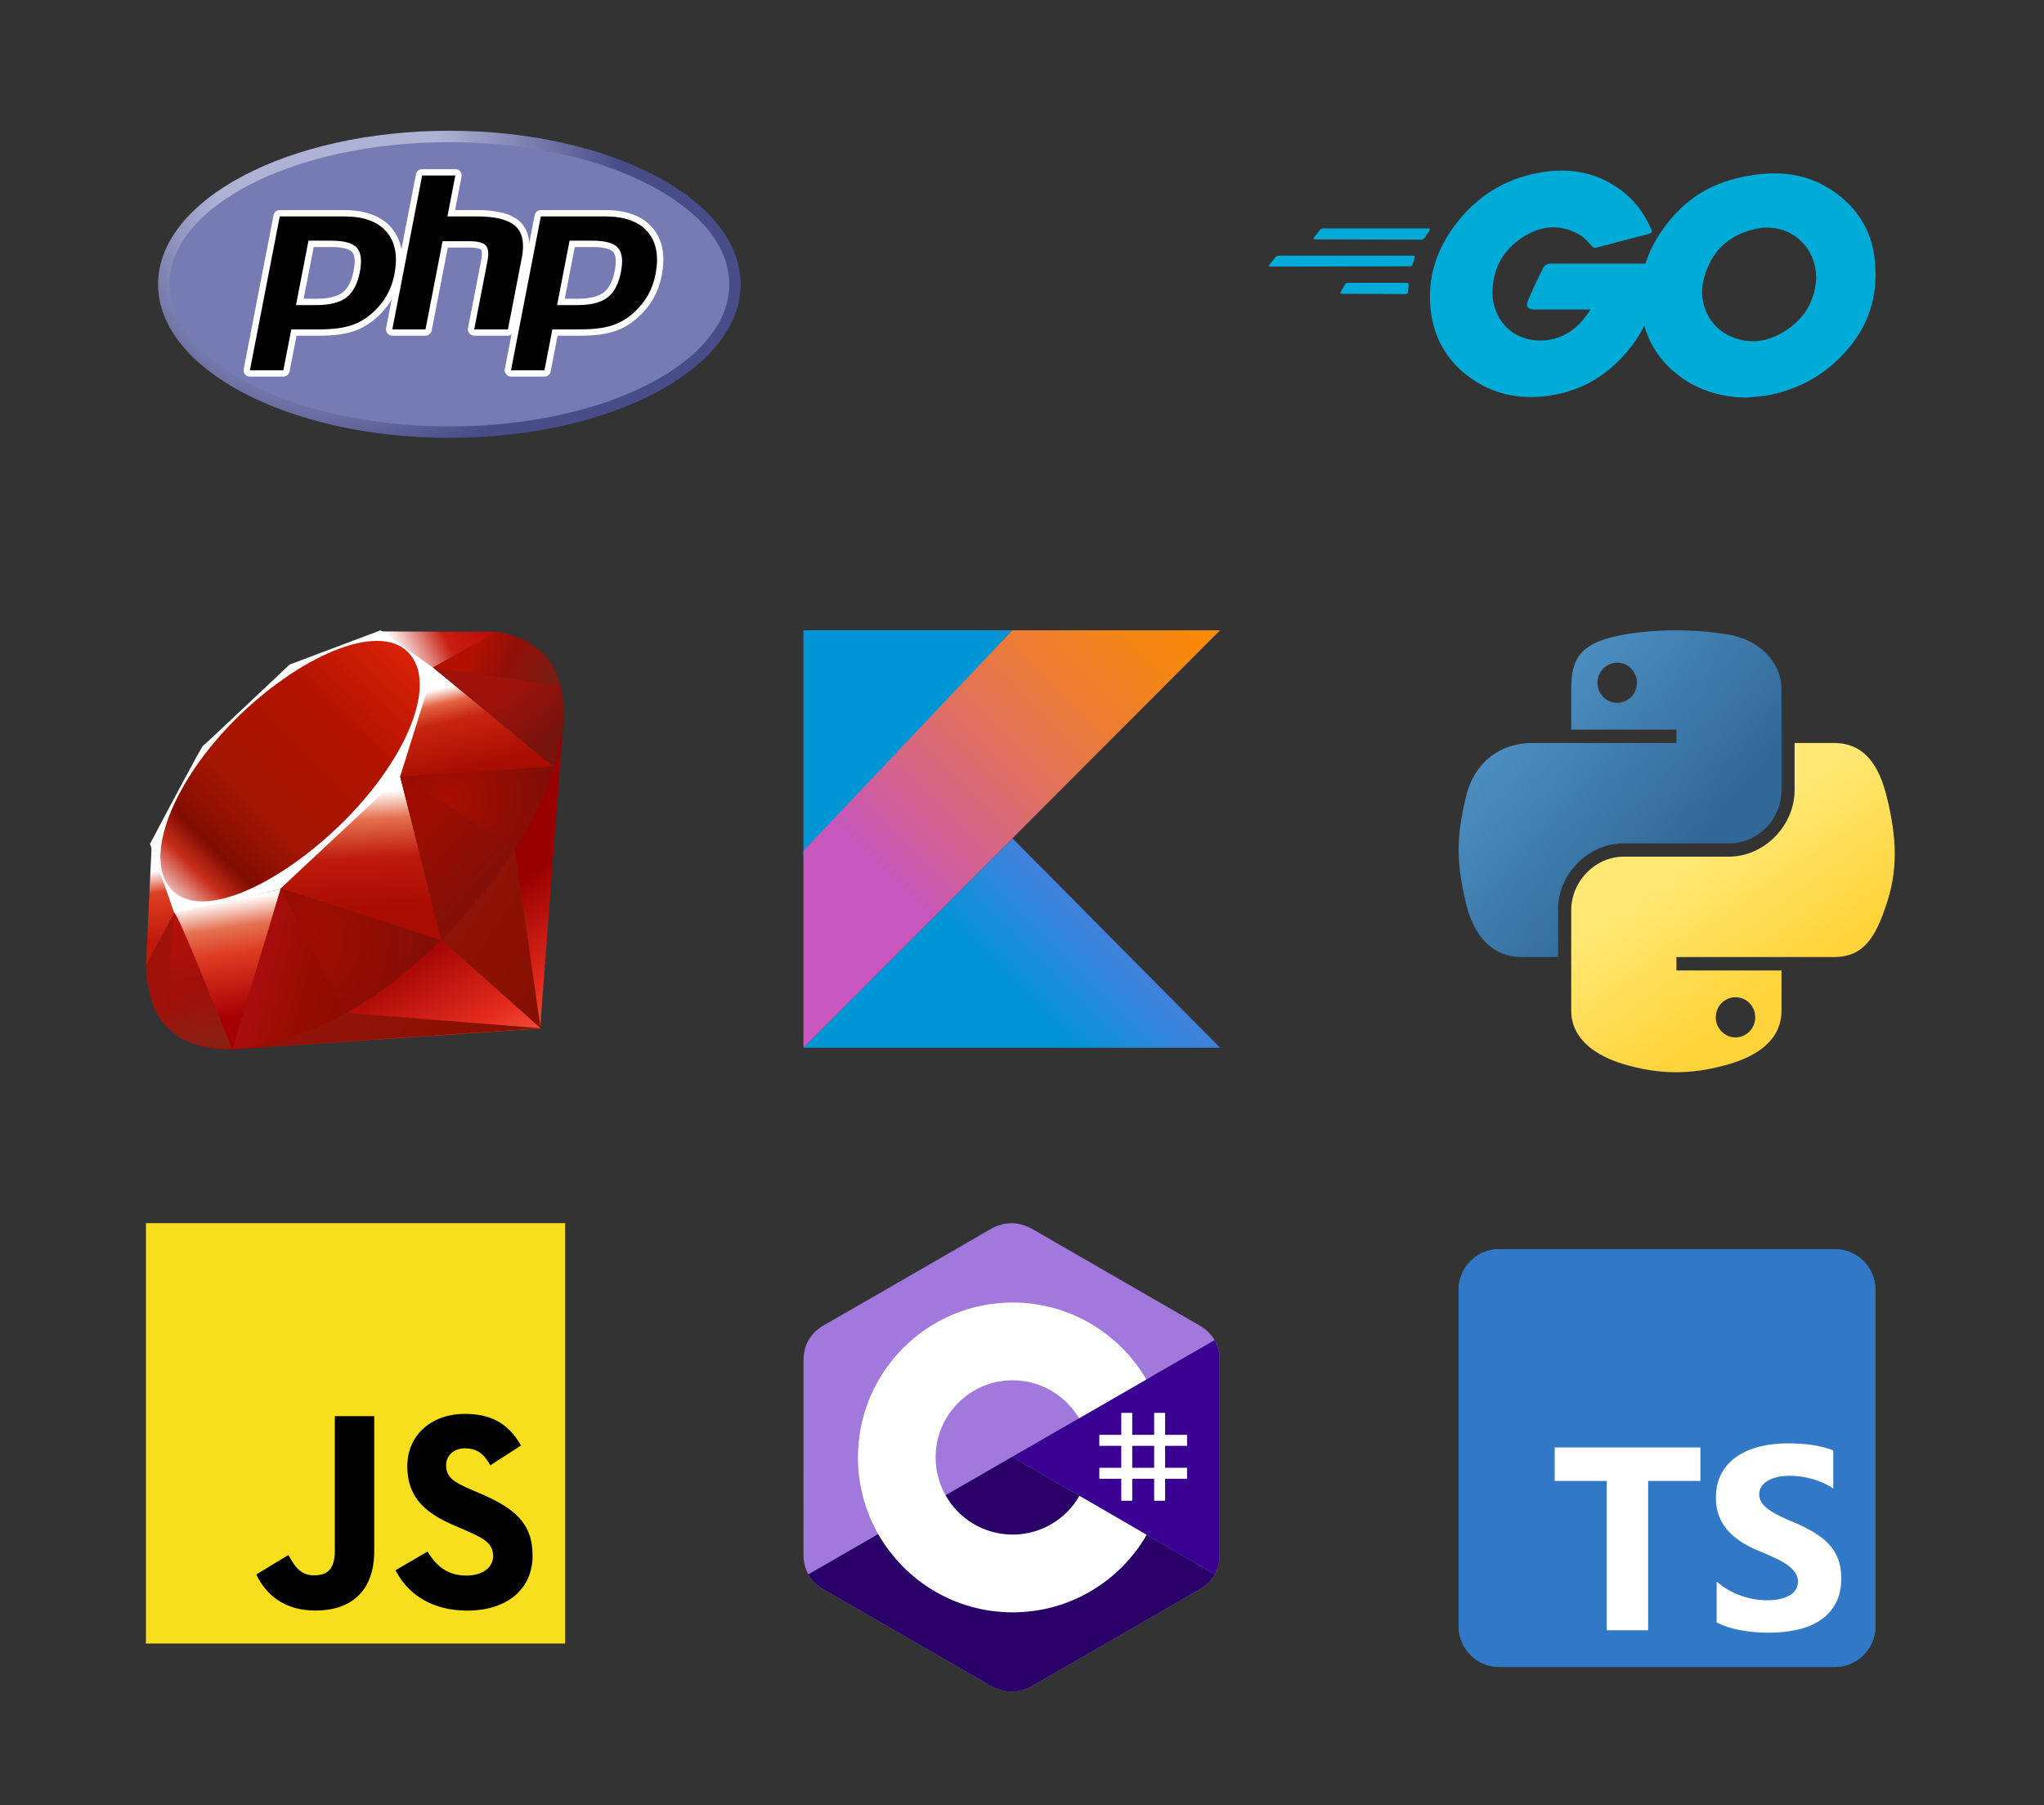 <?xml version="1.0" encoding="UTF-8" standalone="no"?>
<!DOCTYPE svg PUBLIC "-//W3C//DTD SVG 1.1//EN" "http://www.w3.org/Graphics/SVG/1.1/DTD/svg11.dtd">
<svg width="600px" height="530px" version="1.1" xmlns="http://www.w3.org/2000/svg" xmlns:xlink="http://www.w3.org/1999/xlink" xml:space="preserve" xmlns:serif="http://www.serif.com/" style="fill-rule:evenodd;clip-rule:evenodd;stroke-linejoin:round;stroke-miterlimit:2;">
    <rect width="100%" height="100%" fill="#333333" stroke="none"/>
    <g id="Mesa-de-trabajo1" serif:id="Mesa de trabajo1" transform="matrix(0.312,0,0,0.491,0,0)">
        <rect x="0" y="0" width="1920" height="1080" style="fill:none;"/>
        <g transform="matrix(3.691,0,0,2.351,1372.35,376.891)">
            <path id="path1948" d="M54.919,0.001C50.335,0.022 45.958,0.413 42.106,1.095C30.76,3.099 28.7,7.295 28.7,15.032L28.7,25.251L55.513,25.251L55.513,28.657L18.638,28.657C10.845,28.657 4.022,33.341 1.888,42.251C-0.574,52.464 -0.683,58.837 1.888,69.501C3.793,77.439 8.345,83.095 16.138,83.095L25.356,83.095L25.356,70.845C25.356,61.995 33.013,54.188 42.106,54.188L68.888,54.188C76.342,54.188 82.294,48.05 82.294,40.563L82.294,15.032C82.294,7.766 76.164,2.307 68.888,1.095C64.282,0.328 59.502,-0.02 54.919,0.001ZM40.419,8.22C43.188,8.22 45.45,10.518 45.45,13.345C45.45,16.161 43.188,18.438 40.419,18.438C37.639,18.438 35.388,16.161 35.388,13.345C35.388,10.518 37.639,8.22 40.419,8.22Z" style="fill:url(#_Linear1);fill-rule:nonzero;"/>
            <path id="path1950" d="M85.638,28.657L85.638,40.563C85.638,49.794 77.812,57.563 68.888,57.563L42.106,57.563C34.77,57.563 28.7,63.842 28.7,71.188L28.7,96.72C28.7,103.986 35.019,108.26 42.106,110.345C50.594,112.84 58.733,113.291 68.888,110.345C75.638,108.39 82.294,104.457 82.294,96.72L82.294,86.501L55.513,86.501L55.513,83.095L95.7,83.095C103.493,83.095 106.396,77.659 109.106,69.501C111.906,61.102 111.787,53.025 109.106,42.251C107.181,34.493 103.502,28.657 95.7,28.657L85.638,28.657ZM70.575,93.313C73.355,93.313 75.606,95.591 75.606,98.407C75.606,101.234 73.355,103.532 70.575,103.532C67.805,103.532 65.544,101.234 65.544,98.407C65.544,95.591 67.805,93.313 70.575,93.313Z" style="fill:url(#_Linear2);fill-rule:nonzero;"/>
        </g>
        <g transform="matrix(0.735,0,0,0.468,510.892,314.464)">
            <path d="M866.667,666.667L333.333,666.667L600.889,399.111L866.667,666.667Z" style="fill:url(#_Linear3);fill-rule:nonzero;"/>
            <path d="M333.333,422.222L333.333,133.333L600.889,133.333L333.333,422.222Z" style="fill:url(#_Linear4);fill-rule:nonzero;"/>
            <path d="M333.333,666.667L866.667,133.333L600.889,133.333L333.333,415.111L333.333,666.667Z" style="fill:url(#_Linear5);fill-rule:nonzero;"/>
        </g>
        <g transform="matrix(0.793,0,0,0.505,140.8,73.129)">
            <g id="g3440" transform="matrix(1.25,0,0,-1.25,-4.4,394.299)">
                <g id="g3442">
                    <clipPath id="_clip6">
                        <path d="M11.52,162C11.52,81.677 135.307,16.561 288,16.561C440.693,16.561 564.481,81.677 564.481,162C564.481,242.322 440.693,307.439 288,307.439C135.307,307.439 11.52,242.322 11.52,162"/>
                    </clipPath>
                    <g clip-path="url(#_clip6)">
                        <g id="g3448">
                            <g id="g3450">
                                <path id="path3462" d="M11.52,162C11.52,81.677 135.307,16.561 288,16.561C440.693,16.561 564.481,81.677 564.481,162C564.481,242.322 440.693,307.439 288,307.439C135.307,307.439 11.52,242.322 11.52,162" style="fill:url(#_Radial7);fill-rule:nonzero;"/>
                            </g>
                        </g>
                    </g>
                </g>
            </g>
            <g id="g3464" transform="matrix(1.25,0,0,-1.25,-4.4,394.299)">
                <g id="g3466">
                    <g id="g3472" transform="matrix(1,0,0,1,288,27.359)">
                        <path id="path3474" d="M0,0C146.729,0 265.68,60.281 265.68,134.641C265.68,209 146.729,269.282 0,269.282C-146.729,269.282 -265.68,209 -265.68,134.641C-265.68,60.281 -146.729,0 0,0" style="fill:rgb(119,123,179);fill-rule:nonzero;"/>
                    </g>
                </g>
            </g>
            <g id="g3476" transform="matrix(1.25,0,0,-1.25,-4.4,394.299)">
                <g id="g3478">
                    <g id="g3484" transform="matrix(1,0,0,1,161.734,145.307)">
                        <path id="path3486" d="M0,0C12.065,0 21.072,2.225 26.771,6.611C32.409,10.952 36.303,18.473 38.344,28.964C40.247,38.77 39.522,45.617 36.19,49.312C32.783,53.086 25.417,55 14.297,55L-4.984,55L-15.673,0L0,0ZM-63.063,-67.75C-63.958,-67.75 -64.808,-67.35 -65.377,-66.658C-65.947,-65.967 -66.178,-65.057 -66.007,-64.178L-37.679,81.573C-37.405,82.982 -36.17,84 -34.734,84L26.32,84C45.508,84 59.79,78.79 68.767,68.513C77.792,58.182 80.579,43.741 77.05,25.592C75.614,18.198 73.144,11.331 69.709,5.183C66.27,-0.972 61.725,-6.667 56.198,-11.747C49.582,-17.939 42.094,-22.429 33.962,-25.071C25.959,-27.678 15.681,-29 3.414,-29L-21.308,-29L-28.368,-65.322C-28.642,-66.732 -29.876,-67.75 -31.312,-67.75L-63.063,-67.75Z" style="fill-rule:nonzero;"/>
                    </g>
                    <g id="g3488" transform="matrix(1,0,0,1,159.224,197.307)">
                        <path id="path3490" d="M0,0L16.808,0C30.229,0 34.891,-2.945 36.475,-4.7C39.103,-7.614 39.599,-13.758 37.91,-22.467C36.012,-32.217 32.494,-39.13 27.452,-43.012C22.29,-46.986 13.898,-49 2.511,-49L-9.523,-49L0,0ZM28.831,35L-32.224,35C-35.096,35 -37.565,32.964 -38.113,30.145L-66.441,-115.606C-66.783,-117.365 -66.321,-119.184 -65.182,-120.567C-64.042,-121.95 -62.344,-122.75 -60.552,-122.75L-28.802,-122.75C-25.929,-122.75 -23.46,-120.714 -22.912,-117.895L-16.324,-84L5.925,-84C18.507,-84 29.099,-82.628 37.404,-79.923C45.945,-77.148 53.803,-72.443 60.758,-65.939C66.51,-60.647 71.248,-54.707 74.838,-48.282C78.429,-41.855 81.009,-34.688 82.506,-26.98C86.221,-7.876 83.203,7.422 73.537,18.486C63.965,29.444 48.923,35 28.831,35M-16.802,-55L2.511,-55C15.312,-55 24.847,-52.589 31.112,-47.766C37.378,-42.942 41.604,-34.891 43.8,-23.609C45.901,-12.777 44.944,-5.133 40.929,-0.68C36.909,3.773 28.87,6 16.808,6L-4.946,6L-16.802,-55M28.831,29C47.198,29 60.597,24.18 69.019,14.539C77.44,4.898 79.976,-8.559 76.616,-25.836C75.233,-32.953 72.894,-39.46 69.601,-45.355C66.304,-51.254 61.999,-56.648 56.679,-61.539C50.339,-67.472 43.296,-71.7 35.546,-74.218C27.796,-76.743 17.925,-78 5.925,-78L-21.271,-78L-28.802,-116.75L-60.552,-116.75L-32.224,29L28.831,29" style="fill:white;fill-rule:nonzero;"/>
                    </g>
                    <g id="g3492" transform="matrix(1,0,0,1,311.583,116.307)">
                        <path id="path3494" d="M0,0C-0.896,0 -1.745,0.4 -2.314,1.092C-2.885,1.783 -3.116,2.692 -2.945,3.572L9.586,68.061C10.778,74.194 10.484,78.596 8.759,80.456C7.703,81.593 4.531,83.5 -4.848,83.5L-27.55,83.5L-43.305,2.428C-43.579,1.018 -44.814,0 -46.25,0L-77.75,0C-78.646,0 -79.495,0.4 -80.065,1.092C-80.635,1.783 -80.866,2.693 -80.695,3.572L-52.367,149.323C-52.093,150.732 -50.858,151.75 -49.422,151.75L-17.922,151.75C-17.026,151.75 -16.177,151.35 -15.607,150.659C-15.037,149.967 -14.806,149.058 -14.977,148.178L-21.813,113L2.609,113C21.214,113 33.83,109.72 41.178,102.972C48.668,96.088 51.005,85.081 48.125,70.253L34.945,2.428C34.671,1.018 33.437,0 32,0L0,0Z" style="fill-rule:nonzero;"/>
                    </g>
                    <g id="g3496" transform="matrix(1,0,0,1,293.661,271.057)">
                        <path id="path3498" d="M0,0L-31.5,0C-34.373,0 -36.842,-2.036 -37.39,-4.855L-65.718,-150.606C-66.06,-152.365 -65.598,-154.184 -64.458,-155.567C-63.318,-156.95 -61.62,-157.75 -59.828,-157.75L-28.328,-157.75C-25.456,-157.75 -22.986,-155.714 -22.438,-152.895L-7.155,-74.25L13.074,-74.25C22.437,-74.25 24.402,-76.25 24.481,-76.336C25.049,-76.947 25.796,-79.777 24.563,-86.117L12.032,-150.606C11.69,-152.365 12.152,-154.184 13.292,-155.567C14.432,-156.95 16.13,-157.75 17.922,-157.75L49.922,-157.75C52.794,-157.75 55.264,-155.714 55.812,-152.895L68.991,-85.07C72.084,-69.149 69.438,-57.206 61.13,-49.57C53.202,-42.289 39.922,-38.75 20.531,-38.75L-0.253,-38.75L5.89,-7.145C6.231,-5.386 5.77,-3.566 4.63,-2.184C3.49,-0.801 1.792,0 0,0M0,-6L-7.531,-44.75L20.531,-44.75C38.188,-44.75 50.367,-47.832 57.07,-53.988C63.773,-60.148 65.781,-70.129 63.102,-83.926L49.922,-151.75L17.922,-151.75L30.453,-87.262C31.879,-79.926 31.355,-74.922 28.879,-72.254C26.402,-69.586 21.133,-68.25 13.074,-68.25L-12.102,-68.25L-28.328,-151.75L-59.828,-151.75L-31.5,-6L0,-6" style="fill:white;fill-rule:nonzero;"/>
                    </g>
                    <g id="g3500" transform="matrix(1,0,0,1,409.55,145.307)">
                        <path id="path3502" d="M0,0C12.065,0 21.072,2.225 26.771,6.611C32.409,10.951 36.303,18.472 38.345,28.964C40.248,38.77 39.523,45.617 36.19,49.312C32.783,53.086 25.417,55 14.297,55L-4.984,55L-15.673,0L0,0ZM-63.062,-67.75C-63.957,-67.75 -64.807,-67.35 -65.376,-66.658C-65.946,-65.967 -66.178,-65.057 -66.007,-64.178L-37.679,81.573C-37.404,82.982 -36.17,84 -34.733,84L26.32,84C45.509,84 59.79,78.79 68.768,68.513C77.793,58.183 80.579,43.742 77.051,25.592C75.613,18.198 73.144,11.331 69.709,5.183C66.27,-0.972 61.725,-6.667 56.198,-11.747C49.582,-17.939 42.094,-22.429 33.962,-25.071C25.959,-27.678 15.681,-29 3.414,-29L-21.309,-29L-28.366,-65.322C-28.641,-66.732 -29.875,-67.75 -31.312,-67.75L-63.062,-67.75Z" style="fill-rule:nonzero;"/>
                    </g>
                    <g id="g3504" transform="matrix(1,0,0,1,407.039,197.307)">
                        <path id="path3506" d="M0,0L16.808,0C30.229,0 34.891,-2.945 36.475,-4.7C39.104,-7.614 39.6,-13.758 37.91,-22.466C36.012,-32.217 32.493,-39.13 27.452,-43.012C22.29,-46.986 13.898,-49 2.511,-49L-9.522,-49L0,0ZM28.831,35L-32.223,35C-35.095,35 -37.564,32.964 -38.112,30.145L-66.44,-115.606C-66.782,-117.365 -66.32,-119.184 -65.181,-120.567C-64.041,-121.95 -62.343,-122.75 -60.551,-122.75L-28.801,-122.75C-25.929,-122.75 -23.459,-120.714 -22.911,-117.895L-16.324,-84L5.925,-84C18.507,-84 29.099,-82.628 37.404,-79.923C45.945,-77.148 53.805,-72.442 60.76,-65.937C66.512,-60.646 71.248,-54.707 74.838,-48.282C78.429,-41.855 81.009,-34.688 82.506,-26.98C86.221,-7.875 83.203,7.423 73.537,18.487C63.965,29.444 48.924,35 28.831,35M-16.801,-55L2.511,-55C15.312,-55 24.847,-52.589 31.112,-47.766C37.379,-42.942 41.604,-34.891 43.8,-23.609C45.902,-12.777 44.945,-5.133 40.929,-0.68C36.909,3.773 28.87,6 16.808,6L-4.946,6L-16.801,-55M28.831,29C47.198,29 60.597,24.18 69.019,14.539C77.441,4.898 79.976,-8.559 76.616,-25.836C75.233,-32.953 72.894,-39.46 69.601,-45.355C66.304,-51.254 61.999,-56.648 56.679,-61.539C50.339,-67.472 43.296,-71.7 35.546,-74.218C27.796,-76.743 17.925,-78 5.925,-78L-21.271,-78L-28.801,-116.75L-60.551,-116.75L-32.223,29L28.831,29" style="fill:white;fill-rule:nonzero;"/>
                    </g>
                </g>
            </g>
        </g>
        <g transform="matrix(0.626,0,0,0.399,137.313,731.351)">
            <rect x="0" y="0" width="630" height="630" style="fill:rgb(247,223,30);"/>
            <path d="M423.2,492.19C435.89,512.91 452.4,528.14 481.6,528.14C506.13,528.14 521.8,515.88 521.8,498.94C521.8,478.64 505.7,471.45 478.7,459.64L463.9,453.29C421.18,435.09 392.8,412.29 392.8,364.09C392.8,319.69 426.63,285.89 479.5,285.89C517.14,285.89 544.2,298.99 563.7,333.29L517.6,362.89C507.45,344.69 496.5,337.52 479.5,337.52C462.16,337.52 451.17,348.52 451.17,362.89C451.17,380.65 462.17,387.84 487.57,398.84L502.37,405.18C552.67,426.75 581.07,448.74 581.07,498.18C581.07,551.48 539.2,580.68 482.97,580.68C427.99,580.68 392.47,554.48 375.09,520.14L423.2,492.19ZM214.07,497.32C223.37,513.82 231.83,527.77 252.17,527.77C271.62,527.77 283.89,520.16 283.89,490.57L283.89,289.27L343.09,289.27L343.09,491.37C343.09,552.67 307.15,580.57 254.69,580.57C207.29,580.57 179.84,556.04 165.88,526.495L214.07,497.32Z" style="fill-rule:nonzero;"/>
        </g>
        <g id="Typescript_logo_2020.svg" transform="matrix(0.766,0,0,0.488,1568.42,871.812)">
            <g transform="matrix(1,0,0,1,-256,-256)">
                <path d="M512,50C512,22.404 489.596,0 462,0L50,0C22.404,0 0,22.404 0,50L0,462C0,489.596 22.404,512 50,512L462,512C489.596,512 512,489.596 512,462L512,50Z" style="fill:rgb(49,120,198);"/>
                <path d="M512,50C512,22.404 489.596,0 462,0L50,0C22.404,0 0,22.404 0,50L0,462C0,489.596 22.404,512 50,512L462,512C489.596,512 512,489.596 512,462L512,50Z" style="fill:rgb(49,120,198);"/>
                <path d="M316.939,407.424L316.939,457.485C325.077,461.657 334.702,464.785 345.814,466.871C356.926,468.957 368.637,470 380.949,470C392.948,470 404.346,468.853 415.145,466.558C425.944,464.264 435.413,460.483 443.551,455.216C451.689,449.95 458.132,443.066 462.879,434.566C467.626,426.066 470,415.559 470,403.044C470,393.97 468.644,386.018 465.931,379.187C463.218,372.356 459.306,366.281 454.193,360.962C449.081,355.643 442.951,350.871 435.804,346.647C428.657,342.423 420.597,338.434 411.624,334.68C405.051,331.968 399.156,329.335 393.939,326.78C388.722,324.224 384.288,321.617 380.636,318.958C376.984,316.298 374.167,313.482 372.185,310.51C370.203,307.537 369.211,304.174 369.211,300.419C369.211,296.978 370.098,293.875 371.872,291.111C373.646,288.347 376.15,285.975 379.384,283.993C382.619,282.012 386.583,280.473 391.278,279.378C395.974,278.283 401.19,277.736 406.929,277.736C411.102,277.736 415.51,278.049 420.153,278.674C424.796,279.3 429.465,280.265 434.161,281.568C438.856,282.872 443.42,284.515 447.855,286.496C452.289,288.478 456.384,290.772 460.14,293.38L460.14,246.604C452.524,243.684 444.203,241.52 435.178,240.112C426.153,238.704 415.797,238 404.112,238C392.217,238 380.949,239.278 370.307,241.833C359.665,244.388 350.301,248.377 342.214,253.8C334.128,259.224 327.738,266.133 323.043,274.529C318.348,282.924 316,292.962 316,304.643C316,319.557 320.304,332.281 328.912,342.815C337.519,353.348 350.587,362.265 368.116,369.566C375.002,372.382 381.419,375.145 387.366,377.857C393.313,380.569 398.452,383.385 402.781,386.305C407.111,389.225 410.528,392.406 413.033,395.848C415.537,399.289 416.789,403.2 416.789,407.581C416.789,410.814 416.006,413.812 414.441,416.576C412.876,419.34 410.502,421.738 407.32,423.772C404.138,425.806 400.173,427.396 395.426,428.543C390.678,429.691 385.123,430.264 378.758,430.264C367.907,430.264 357.161,428.361 346.518,424.554C335.876,420.748 326.016,415.038 316.939,407.424ZM232.78,284.082L297,284.082L297,243L118,243L118,284.082L181.906,284.082L181.906,467L232.78,467L232.78,284.082Z" style="fill:white;"/>
            </g>
        </g>
        <g transform="matrix(0.158,0,0,0.101,137.294,376.891)">
            <path d="M1928.33,1638.17L507.365,2481.93L2347.25,2357.07L2488.95,501.838L1928.32,1638.16L1928.33,1638.17Z" style="fill:url(#_Linear8);fill-rule:nonzero;"/>
            <path d="M2350.26,2355.8L2192.12,1264.33L1761.37,1833.13L2350.26,2355.81L2350.26,2355.8Z" style="fill:url(#_Linear9);fill-rule:nonzero;"/>
            <path d="M2352.4,2355.8L1193.85,2264.87L513.507,2479.55L2352.4,2355.8Z" style="fill:url(#_Linear10);fill-rule:nonzero;"/>
            <path d="M515.147,2479.8L804.573,1531.64L167.68,1667.81L515.138,2479.79L515.147,2479.8Z" style="fill:url(#_Linear11);fill-rule:nonzero;"/>
            <path d="M1761.26,1836.25L1494.95,793.148L732.842,1507.53L1761.26,1836.27L1761.26,1836.25Z" style="fill:url(#_Linear12);fill-rule:nonzero;"/>
            <path d="M2428.53,807.834L1708.12,219.452L1507.52,868.004L2428.53,807.834Z" style="fill:url(#_Linear13);fill-rule:nonzero;"/>
            <path d="M2091.63,9.667L1667.93,243.825L1400.61,6.533L2091.63,9.677L2091.63,9.667Z" style="fill:url(#_Linear14);fill-rule:nonzero;"/>
            <path d="M0.118,1985.87L177.611,1662.16L34.03,1276.51L0.118,1985.87Z" style="fill:url(#_Linear15);fill-rule:nonzero;"/>
            <path d="M24.49,1264.33L168.949,1674.09L796.654,1533.26L1513.29,867.243L1715.53,224.852L1397.09,0L855.682,202.618C685.102,361.275 354.108,675.19 342.175,681.088C330.36,687.123 123.602,1077.92 24.49,1264.33Z" style="fill:white;fill-rule:nonzero;"/>
            <path d="M531.728,528.212C901.42,161.664 1378.01,-54.897 1560.9,129.636C1743.69,314.17 1549.85,762.614 1180.15,1129.04C810.461,1495.46 339.783,1723.96 157.007,1539.42C-25.886,1355.02 162.036,894.642 531.728,528.212Z" style="fill:url(#_Linear16);fill-rule:nonzero;"/>
            <path d="M515.147,2479.41L802.308,1528.25L1755.98,1834.62C1411.17,2157.96 1027.66,2431.3 515.147,2479.41Z" style="fill:url(#_Linear17);fill-rule:nonzero;"/>
            <path d="M1514.55,865.368L1759.38,1835.13C2047.41,1532.27 2305.93,1206.67 2432.53,803.948L1514.56,865.368L1514.55,865.368Z" style="fill:url(#_Linear18);fill-rule:nonzero;"/>
            <path d="M2430.03,808.84C2528.02,513.145 2550.63,88.937 2088.6,10.175L1709.49,219.579L2430.03,808.84Z" style="fill:url(#_Linear19);fill-rule:nonzero;"/>
            <path d="M0.118,1981.6C13.691,2469.63 365.786,2476.91 515.772,2481.18L169.32,1672.08L0.118,1981.6Z" style="fill:rgb(158,18,9);fill-rule:nonzero;"/>
            <path d="M1515.91,866.881C1737.25,1002.92 2183.33,1276.14 2192.37,1281.16C2206.43,1289.07 2384.69,980.562 2425.14,806.203L1515.91,866.881Z" style="fill:url(#_Radial20);fill-rule:nonzero;"/>
            <path d="M801.927,1528.25L1185.81,2268.88C1412.8,2145.78 1590.55,1995.79 1753.34,1835.13L801.927,1528.25Z" style="fill:url(#_Radial21);fill-rule:nonzero;"/>
            <path d="M167.817,1673.09L113.427,2320.76C216.054,2460.95 357.252,2473.14 505.344,2462.21C398.195,2195.53 184.143,1662.29 167.817,1673.09Z" style="fill:url(#_Linear22);fill-rule:nonzero;"/>
            <path d="M1707.24,221.21L2469.87,328.231C2429.16,155.767 2304.17,44.468 2091.12,9.677L1707.24,221.21Z" style="fill:url(#_Linear23);fill-rule:nonzero;"/>
        </g>
        <g id="Logo_C_sharp.svg" transform="matrix(1.532,0,0,0.975,952.043,871.812)">
            <g transform="matrix(1,0,0,1,-128,-144)">
                <g>
                    <path d="M255.569,84.452C255.567,79.622 254.534,75.354 252.445,71.691C250.393,68.089 247.32,65.07 243.198,62.683C209.173,43.064 175.115,23.505 141.101,3.866C131.931,-1.428 123.04,-1.235 113.938,4.135C100.395,12.122 32.59,50.969 12.385,62.672C4.064,67.489 0.015,74.861 0.013,84.443C0,123.898 0.013,163.352 0,202.808C0,207.532 0.991,211.717 2.988,215.325C5.041,219.036 8.157,222.138 12.374,224.579C32.58,236.282 100.394,275.126 113.934,283.115C123.04,288.488 131.931,288.68 141.104,283.384C175.119,263.744 209.179,244.186 243.209,224.567C247.426,222.127 250.542,219.023 252.595,215.315C254.589,211.707 255.582,207.522 255.582,202.797C255.582,202.797 255.582,123.908 255.569,84.452" style="fill:rgb(161,121,220);fill-rule:nonzero;"/>
                    <path d="M128.182,143.241L2.988,215.325C5.041,219.036 8.157,222.138 12.374,224.579C32.58,236.282 100.394,275.126 113.934,283.115C123.04,288.488 131.931,288.68 141.104,283.384C175.119,263.744 209.179,244.186 243.209,224.567C247.426,222.127 250.542,219.023 252.595,215.315L128.182,143.241" style="fill:rgb(40,0,104);fill-rule:nonzero;"/>
                    <path d="M255.569,84.452C255.567,79.622 254.534,75.354 252.445,71.691L128.182,143.241L252.595,215.315C254.589,211.707 255.58,207.522 255.582,202.797C255.582,202.797 255.582,123.908 255.569,84.452" style="fill:rgb(57,0,145);fill-rule:nonzero;"/>
                    <path d="M201.892,116.294L201.892,129.768L215.366,129.768L215.366,116.294L222.103,116.294L222.103,129.768L235.577,129.768L235.577,136.505L222.103,136.505L222.103,149.978L235.577,149.978L235.577,156.715L222.103,156.715L222.103,170.189L215.366,170.189L215.366,156.715L201.892,156.715L201.892,170.189L195.155,170.189L195.155,156.715L181.682,156.715L181.682,149.978L195.155,149.978L195.155,136.505L181.682,136.505L181.682,129.768L195.155,129.768L195.155,116.294L201.892,116.294ZM215.366,136.505L201.892,136.505L201.892,149.978L215.366,149.978L215.366,136.505Z" style="fill:white;fill-rule:nonzero;"/>
                    <path d="M128.457,48.626C163.601,48.626 194.284,67.712 210.719,96.082L210.558,95.809L169.21,119.617C161.063,105.824 146.128,96.515 128.996,96.323L128.457,96.32C102.331,96.32 81.151,117.5 81.151,143.625C81.151,152.169 83.428,160.178 87.39,167.095C95.544,181.33 110.873,190.931 128.457,190.931C146.15,190.931 161.566,181.208 169.678,166.821L169.481,167.166L210.768,191.084C194.513,219.213 164.25,238.241 129.515,238.62L128.457,238.626C93.202,238.626 62.432,219.422 46.038,190.902C38.035,176.979 33.456,160.838 33.456,143.625C33.456,91.159 75.988,48.626 128.457,48.626Z" style="fill:white;fill-rule:nonzero;"/>
                </g>
            </g>
        </g>
        <g transform="matrix(2.779,0,0,1.769,1125.19,-35.721)">
            <g>
                <g>
                    <g>
                        <path d="M40.2,101.1C39.8,101.1 39.7,100.9 39.9,100.6L42,97.9C42.2,97.6 42.7,97.4 43.1,97.4L78.8,97.4C79.2,97.4 79.3,97.7 79.1,98L77.4,100.6C77.2,100.9 76.7,101.2 76.4,101.2L40.2,101.1Z" style="fill:rgb(0,172,215);fill-rule:nonzero;"/>
                    </g>
                </g>
            </g>
            <g>
                <g>
                    <g>
                        <path d="M25.1,110.3C24.7,110.3 24.6,110.1 24.8,109.8L26.9,107.1C27.1,106.8 27.6,106.6 28,106.6L73.6,106.6C74,106.6 74.2,106.9 74.1,107.2L73.3,109.6C73.2,110 72.8,110.2 72.4,110.2L25.1,110.3Z" style="fill:rgb(0,172,215);fill-rule:nonzero;"/>
                    </g>
                </g>
            </g>
            <g>
                <g>
                    <g>
                        <path d="M49.3,119.5C48.9,119.5 48.8,119.2 49,118.9L50.4,116.4C50.6,116.1 51,115.8 51.4,115.8L71.4,115.8C71.8,115.8 72,116.1 72,116.5L71.8,118.9C71.8,119.3 71.4,119.6 71.1,119.6L49.3,119.5Z" style="fill:rgb(0,172,215);fill-rule:nonzero;"/>
                    </g>
                </g>
            </g>
            <g>
                <g id="CXHf1q_3_">
                    <g>
                        <g>
                            <path d="M153.1,99.3C146.8,100.9 142.5,102.1 136.3,103.7C134.8,104.1 134.7,104.2 133.4,102.7C131.9,101 130.8,99.9 128.7,98.9C122.4,95.8 116.3,96.7 110.6,100.4C103.8,104.8 100.3,111.3 100.4,119.4C100.5,127.4 106,134 113.9,135.1C120.7,136 126.4,133.6 130.9,128.5C131.8,127.4 132.6,126.2 133.6,124.8L114.3,124.8C112.2,124.8 111.7,123.5 112.4,121.8C113.7,118.7 116.1,113.5 117.5,110.9C117.8,110.3 118.5,109.3 120,109.3L156.4,109.3C156.2,112 156.2,114.7 155.8,117.4C154.7,124.6 152,131.2 147.6,137C140.4,146.5 131,152.4 119.1,154C109.3,155.3 100.2,153.4 92.2,147.4C84.8,141.8 80.6,134.4 79.5,125.2C78.2,114.3 81.4,104.5 88,95.9C95.1,86.6 104.5,80.7 116,78.6C125.4,76.9 134.4,78 142.5,83.5C147.8,87 151.6,91.8 154.1,97.6C154.7,98.5 154.3,99 153.1,99.3Z" style="fill:rgb(0,172,215);fill-rule:nonzero;"/>
                        </g>
                        <g>
                            <path d="M186.2,154.6C177.1,154.4 168.8,151.8 161.8,145.8C155.9,140.7 152.2,134.2 151,126.5C149.2,115.2 152.3,105.2 159.1,96.3C166.4,86.7 175.2,81.7 187.1,79.6C197.3,77.8 206.9,78.8 215.6,84.7C223.5,90.1 228.4,97.4 229.7,107C231.4,120.5 227.5,131.5 218.2,140.9C211.6,147.6 203.5,151.8 194.2,153.7C191.5,154.2 188.8,154.3 186.2,154.6ZM210,114.2C209.9,112.9 209.9,111.9 209.7,110.9C207.9,101 198.8,95.4 189.3,97.6C180,99.7 174,105.6 171.8,115C170,122.8 173.8,130.7 181,133.9C186.5,136.3 192,136 197.3,133.3C205.2,129.2 209.5,122.8 210,114.2Z" style="fill:rgb(0,172,215);fill-rule:nonzero;"/>
                        </g>
                    </g>
                </g>
            </g>
        </g>
    </g>
    <defs>
        <linearGradient id="_Linear1" x1="0" y1="0" x2="1" y2="0" gradientUnits="userSpaceOnUse" gradientTransform="matrix(61.326,53.272,-53.272,61.326,-3.31083e-07,-2.97868e-07)"><stop offset="0" style="stop-color:rgb(90,159,212);stop-opacity:1"/><stop offset="1" style="stop-color:rgb(48,105,152);stop-opacity:1"/></linearGradient>
        <linearGradient id="_Linear2" x1="0" y1="0" x2="1" y2="0" gradientUnits="userSpaceOnUse" gradientTransform="matrix(-21.899,-31.283,31.283,-21.899,69.931,97.548)"><stop offset="0" style="stop-color:rgb(255,212,59);stop-opacity:1"/><stop offset="1" style="stop-color:rgb(255,232,115);stop-opacity:1"/></linearGradient>
        <linearGradient id="_Linear3" x1="0" y1="0" x2="1" y2="0" gradientUnits="userSpaceOnUse" gradientTransform="matrix(251.977,-251.978,251.978,251.977,475.195,524.572)"><stop offset="0" style="stop-color:rgb(0,149,213);stop-opacity:1"/><stop offset="0.1" style="stop-color:rgb(0,149,213);stop-opacity:1"/><stop offset="0.3" style="stop-color:rgb(35,138,217);stop-opacity:1"/><stop offset="0.62" style="stop-color:rgb(85,123,222);stop-opacity:1"/><stop offset="0.86" style="stop-color:rgb(116,114,226);stop-opacity:1"/><stop offset="1" style="stop-color:rgb(128,110,227);stop-opacity:1"/></linearGradient>
        <linearGradient id="_Linear4" x1="0" y1="0" x2="1" y2="0" gradientUnits="userSpaceOnUse" gradientTransform="matrix(146.348,-146.348,146.348,146.348,370.748,-26.141)"><stop offset="0" style="stop-color:rgb(0,149,213);stop-opacity:1"/><stop offset="0.12" style="stop-color:rgb(0,149,213);stop-opacity:1"/><stop offset="0.42" style="stop-color:rgb(60,131,220);stop-opacity:1"/><stop offset="0.7" style="stop-color:rgb(109,116,225);stop-opacity:1"/><stop offset="0.83" style="stop-color:rgb(128,110,227);stop-opacity:1"/><stop offset="1" style="stop-color:rgb(128,110,227);stop-opacity:1"/></linearGradient>
        <linearGradient id="_Linear5" x1="0" y1="0" x2="1" y2="0" gradientUnits="userSpaceOnUse" gradientTransform="matrix(496.295,-496.295,496.295,496.295,243.54,357.012)"><stop offset="0" style="stop-color:rgb(199,87,188);stop-opacity:1"/><stop offset="0.11" style="stop-color:rgb(199,87,188);stop-opacity:1"/><stop offset="0.21" style="stop-color:rgb(208,96,154);stop-opacity:1"/><stop offset="0.43" style="stop-color:rgb(225,114,92);stop-opacity:1"/><stop offset="0.6" style="stop-color:rgb(238,126,47);stop-opacity:1"/><stop offset="0.74" style="stop-color:rgb(245,134,19);stop-opacity:1"/><stop offset="0.82" style="stop-color:rgb(248,137,9);stop-opacity:1"/><stop offset="1" style="stop-color:rgb(248,137,9);stop-opacity:1"/></linearGradient>
        <radialGradient id="_Radial7" cx="0" cy="0" r="1" gradientUnits="userSpaceOnUse" gradientTransform="matrix(363.058,0,0,-363.058,177.52,256.307)"><stop offset="0" style="stop-color:rgb(174,178,213);stop-opacity:1"/><stop offset="0.3" style="stop-color:rgb(174,178,213);stop-opacity:1"/><stop offset="0.75" style="stop-color:rgb(72,76,137);stop-opacity:1"/><stop offset="1" style="stop-color:rgb(72,76,137);stop-opacity:1"/></radialGradient>
        <linearGradient id="_Linear8" x1="0" y1="0" x2="1" y2="0" gradientUnits="userSpaceOnUse" gradientTransform="matrix(-525.04,-926.982,926.982,-525.04,2186.75,2707.65)"><stop offset="0" style="stop-color:rgb(251,118,85);stop-opacity:1"/><stop offset="0" style="stop-color:rgb(251,118,85);stop-opacity:1"/><stop offset="0.41" style="stop-color:rgb(228,43,30);stop-opacity:1"/><stop offset="0.99" style="stop-color:rgb(153,0,0);stop-opacity:1"/><stop offset="1" style="stop-color:rgb(153,0,0);stop-opacity:1"/></linearGradient>
        <linearGradient id="_Linear9" x1="0" y1="0" x2="1" y2="0" gradientUnits="userSpaceOnUse" gradientTransform="matrix(-676.664,-454.077,454.077,-676.664,2448.31,1928.94)"><stop offset="0" style="stop-color:rgb(135,17,1);stop-opacity:1"/><stop offset="0" style="stop-color:rgb(135,17,1);stop-opacity:1"/><stop offset="0.99" style="stop-color:rgb(145,18,9);stop-opacity:1"/><stop offset="1" style="stop-color:rgb(145,18,9);stop-opacity:1"/></linearGradient>
        <linearGradient id="_Linear10" x1="0" y1="0" x2="1" y2="0" gradientUnits="userSpaceOnUse" gradientTransform="matrix(-676.638,-454.058,454.058,-676.638,1906.91,2735.73)"><stop offset="0" style="stop-color:rgb(135,17,1);stop-opacity:1"/><stop offset="0" style="stop-color:rgb(135,17,1);stop-opacity:1"/><stop offset="0.99" style="stop-color:rgb(145,18,9);stop-opacity:1"/><stop offset="1" style="stop-color:rgb(145,18,9);stop-opacity:1"/></linearGradient>
        <linearGradient id="_Linear11" x1="0" y1="0" x2="1" y2="0" gradientUnits="userSpaceOnUse" gradientTransform="matrix(104.903,681.731,-681.731,104.903,486.203,1600.23)"><stop offset="0" style="stop-color:white;stop-opacity:1"/><stop offset="0" style="stop-color:white;stop-opacity:1"/><stop offset="0.23" style="stop-color:rgb(229,114,82);stop-opacity:1"/><stop offset="0.46" style="stop-color:rgb(222,59,32);stop-opacity:1"/><stop offset="0.99" style="stop-color:rgb(166,0,3);stop-opacity:1"/><stop offset="1" style="stop-color:rgb(166,0,3);stop-opacity:1"/></linearGradient>
        <linearGradient id="_Linear12" x1="0" y1="0" x2="1" y2="0" gradientUnits="userSpaceOnUse" gradientTransform="matrix(38.648,695.754,-695.754,38.648,1207.7,963.678)"><stop offset="0" style="stop-color:white;stop-opacity:1"/><stop offset="0" style="stop-color:white;stop-opacity:1"/><stop offset="0.23" style="stop-color:rgb(228,113,78);stop-opacity:1"/><stop offset="0.56" style="stop-color:rgb(190,26,13);stop-opacity:1"/><stop offset="0.99" style="stop-color:rgb(168,13,0);stop-opacity:1"/><stop offset="1" style="stop-color:rgb(168,13,0);stop-opacity:1"/></linearGradient>
        <linearGradient id="_Linear13" x1="0" y1="0" x2="1" y2="0" gradientUnits="userSpaceOnUse" gradientTransform="matrix(115.707,498.633,-498.633,115.707,1847.97,320.587)"><stop offset="0" style="stop-color:white;stop-opacity:1"/><stop offset="0" style="stop-color:white;stop-opacity:1"/><stop offset="0.18" style="stop-color:rgb(228,99,66);stop-opacity:1"/><stop offset="0.4" style="stop-color:rgb(200,36,16);stop-opacity:1"/><stop offset="0.99" style="stop-color:rgb(168,13,0);stop-opacity:1"/><stop offset="1" style="stop-color:rgb(168,13,0);stop-opacity:1"/></linearGradient>
        <linearGradient id="_Linear14" x1="0" y1="0" x2="1" y2="0" gradientUnits="userSpaceOnUse" gradientTransform="matrix(498.605,-249.306,249.306,498.605,1494.65,144.983)"><stop offset="0" style="stop-color:white;stop-opacity:1"/><stop offset="0" style="stop-color:white;stop-opacity:1"/><stop offset="0.54" style="stop-color:rgb(200,31,17);stop-opacity:1"/><stop offset="0.99" style="stop-color:rgb(191,9,5);stop-opacity:1"/><stop offset="1" style="stop-color:rgb(191,9,5);stop-opacity:1"/></linearGradient>
        <linearGradient id="_Linear15" x1="0" y1="0" x2="1" y2="0" gradientUnits="userSpaceOnUse" gradientTransform="matrix(41.038,410.867,-410.867,41.038,49.148,1426.43)"><stop offset="0" style="stop-color:white;stop-opacity:1"/><stop offset="0" style="stop-color:white;stop-opacity:1"/><stop offset="0.31" style="stop-color:rgb(222,64,36);stop-opacity:1"/><stop offset="0.99" style="stop-color:rgb(191,25,11);stop-opacity:1"/><stop offset="1" style="stop-color:rgb(191,25,11);stop-opacity:1"/></linearGradient>
        <linearGradient id="_Linear16" x1="0" y1="0" x2="1" y2="0" gradientUnits="userSpaceOnUse" gradientTransform="matrix(1929.11,-1983.66,1983.66,1929.11,-232.974,1948.37)"><stop offset="0" style="stop-color:rgb(189,0,18);stop-opacity:1"/><stop offset="0" style="stop-color:rgb(189,0,18);stop-opacity:1"/><stop offset="0.07" style="stop-color:white;stop-opacity:1"/><stop offset="0.17" style="stop-color:white;stop-opacity:1"/><stop offset="0.27" style="stop-color:rgb(200,47,28);stop-opacity:1"/><stop offset="0.33" style="stop-color:rgb(130,12,1);stop-opacity:1"/><stop offset="0.46" style="stop-color:rgb(163,22,1);stop-opacity:1"/><stop offset="0.72" style="stop-color:rgb(179,19,1);stop-opacity:1"/><stop offset="0.99" style="stop-color:rgb(232,38,9);stop-opacity:1"/><stop offset="1" style="stop-color:rgb(232,38,9);stop-opacity:1"/></linearGradient>
        <linearGradient id="_Linear17" x1="0" y1="0" x2="1" y2="0" gradientUnits="userSpaceOnUse" gradientTransform="matrix(-581.056,-143.408,143.408,-581.056,1244.66,2148.46)"><stop offset="0" style="stop-color:rgb(140,12,1);stop-opacity:1"/><stop offset="0" style="stop-color:rgb(140,12,1);stop-opacity:1"/><stop offset="0.54" style="stop-color:rgb(153,12,0);stop-opacity:1"/><stop offset="0.99" style="stop-color:rgb(168,13,14);stop-opacity:1"/><stop offset="1" style="stop-color:rgb(168,13,14);stop-opacity:1"/></linearGradient>
        <linearGradient id="_Linear18" x1="0" y1="0" x2="1" y2="0" gradientUnits="userSpaceOnUse" gradientTransform="matrix(-516.195,-462.65,462.65,-516.195,2242.69,1451.06)"><stop offset="0" style="stop-color:rgb(126,17,11);stop-opacity:1"/><stop offset="0" style="stop-color:rgb(126,17,11);stop-opacity:1"/><stop offset="0.99" style="stop-color:rgb(158,12,0);stop-opacity:1"/><stop offset="1" style="stop-color:rgb(158,12,0);stop-opacity:1"/></linearGradient>
        <linearGradient id="_Linear19" x1="0" y1="0" x2="1" y2="0" gradientUnits="userSpaceOnUse" gradientTransform="matrix(-257.132,-274.885,274.885,-257.132,2432.34,602.161)"><stop offset="0" style="stop-color:rgb(121,19,13);stop-opacity:1"/><stop offset="0" style="stop-color:rgb(121,19,13);stop-opacity:1"/><stop offset="0.99" style="stop-color:rgb(158,18,11);stop-opacity:1"/><stop offset="1" style="stop-color:rgb(158,18,11);stop-opacity:1"/></linearGradient>
        <radialGradient id="_Radial20" cx="0" cy="0" r="1" gradientUnits="userSpaceOnUse" gradientTransform="matrix(632.579,0,0,632.579,1806.88,997.243)"><stop offset="0" style="stop-color:rgb(168,13,0);stop-opacity:1"/><stop offset="0" style="stop-color:rgb(168,13,0);stop-opacity:1"/><stop offset="0.99" style="stop-color:rgb(126,14,8);stop-opacity:1"/><stop offset="1" style="stop-color:rgb(126,14,8);stop-opacity:1"/></radialGradient>
        <radialGradient id="_Radial21" cx="0" cy="0" r="1" gradientUnits="userSpaceOnUse" gradientTransform="matrix(840.917,0,0,840.917,930.834,1830.87)"><stop offset="0" style="stop-color:rgb(163,12,0);stop-opacity:1"/><stop offset="0" style="stop-color:rgb(163,12,0);stop-opacity:1"/><stop offset="0.99" style="stop-color:rgb(128,14,8);stop-opacity:1"/><stop offset="1" style="stop-color:rgb(128,14,8);stop-opacity:1"/></radialGradient>
        <linearGradient id="_Linear22" x1="0" y1="0" x2="1" y2="0" gradientUnits="userSpaceOnUse" gradientTransform="matrix(-209.538,-710.919,710.919,-209.538,335.134,2478.87)"><stop offset="0" style="stop-color:rgb(139,33,20);stop-opacity:1"/><stop offset="0" style="stop-color:rgb(139,33,20);stop-opacity:1"/><stop offset="0.43" style="stop-color:rgb(158,16,10);stop-opacity:1"/><stop offset="0.99" style="stop-color:rgb(179,16,12);stop-opacity:1"/><stop offset="1" style="stop-color:rgb(179,16,12);stop-opacity:1"/></linearGradient>
        <linearGradient id="_Linear23" x1="0" y1="0" x2="1" y2="0" gradientUnits="userSpaceOnUse" gradientTransform="matrix(469.784,207.363,-207.363,469.784,1942.66,123.079)"><stop offset="0" style="stop-color:rgb(179,16,0);stop-opacity:1"/><stop offset="0" style="stop-color:rgb(179,16,0);stop-opacity:1"/><stop offset="0.44" style="stop-color:rgb(145,15,8);stop-opacity:1"/><stop offset="0.99" style="stop-color:rgb(121,28,18);stop-opacity:1"/><stop offset="1" style="stop-color:rgb(121,28,18);stop-opacity:1"/></linearGradient>
    </defs>
</svg>
